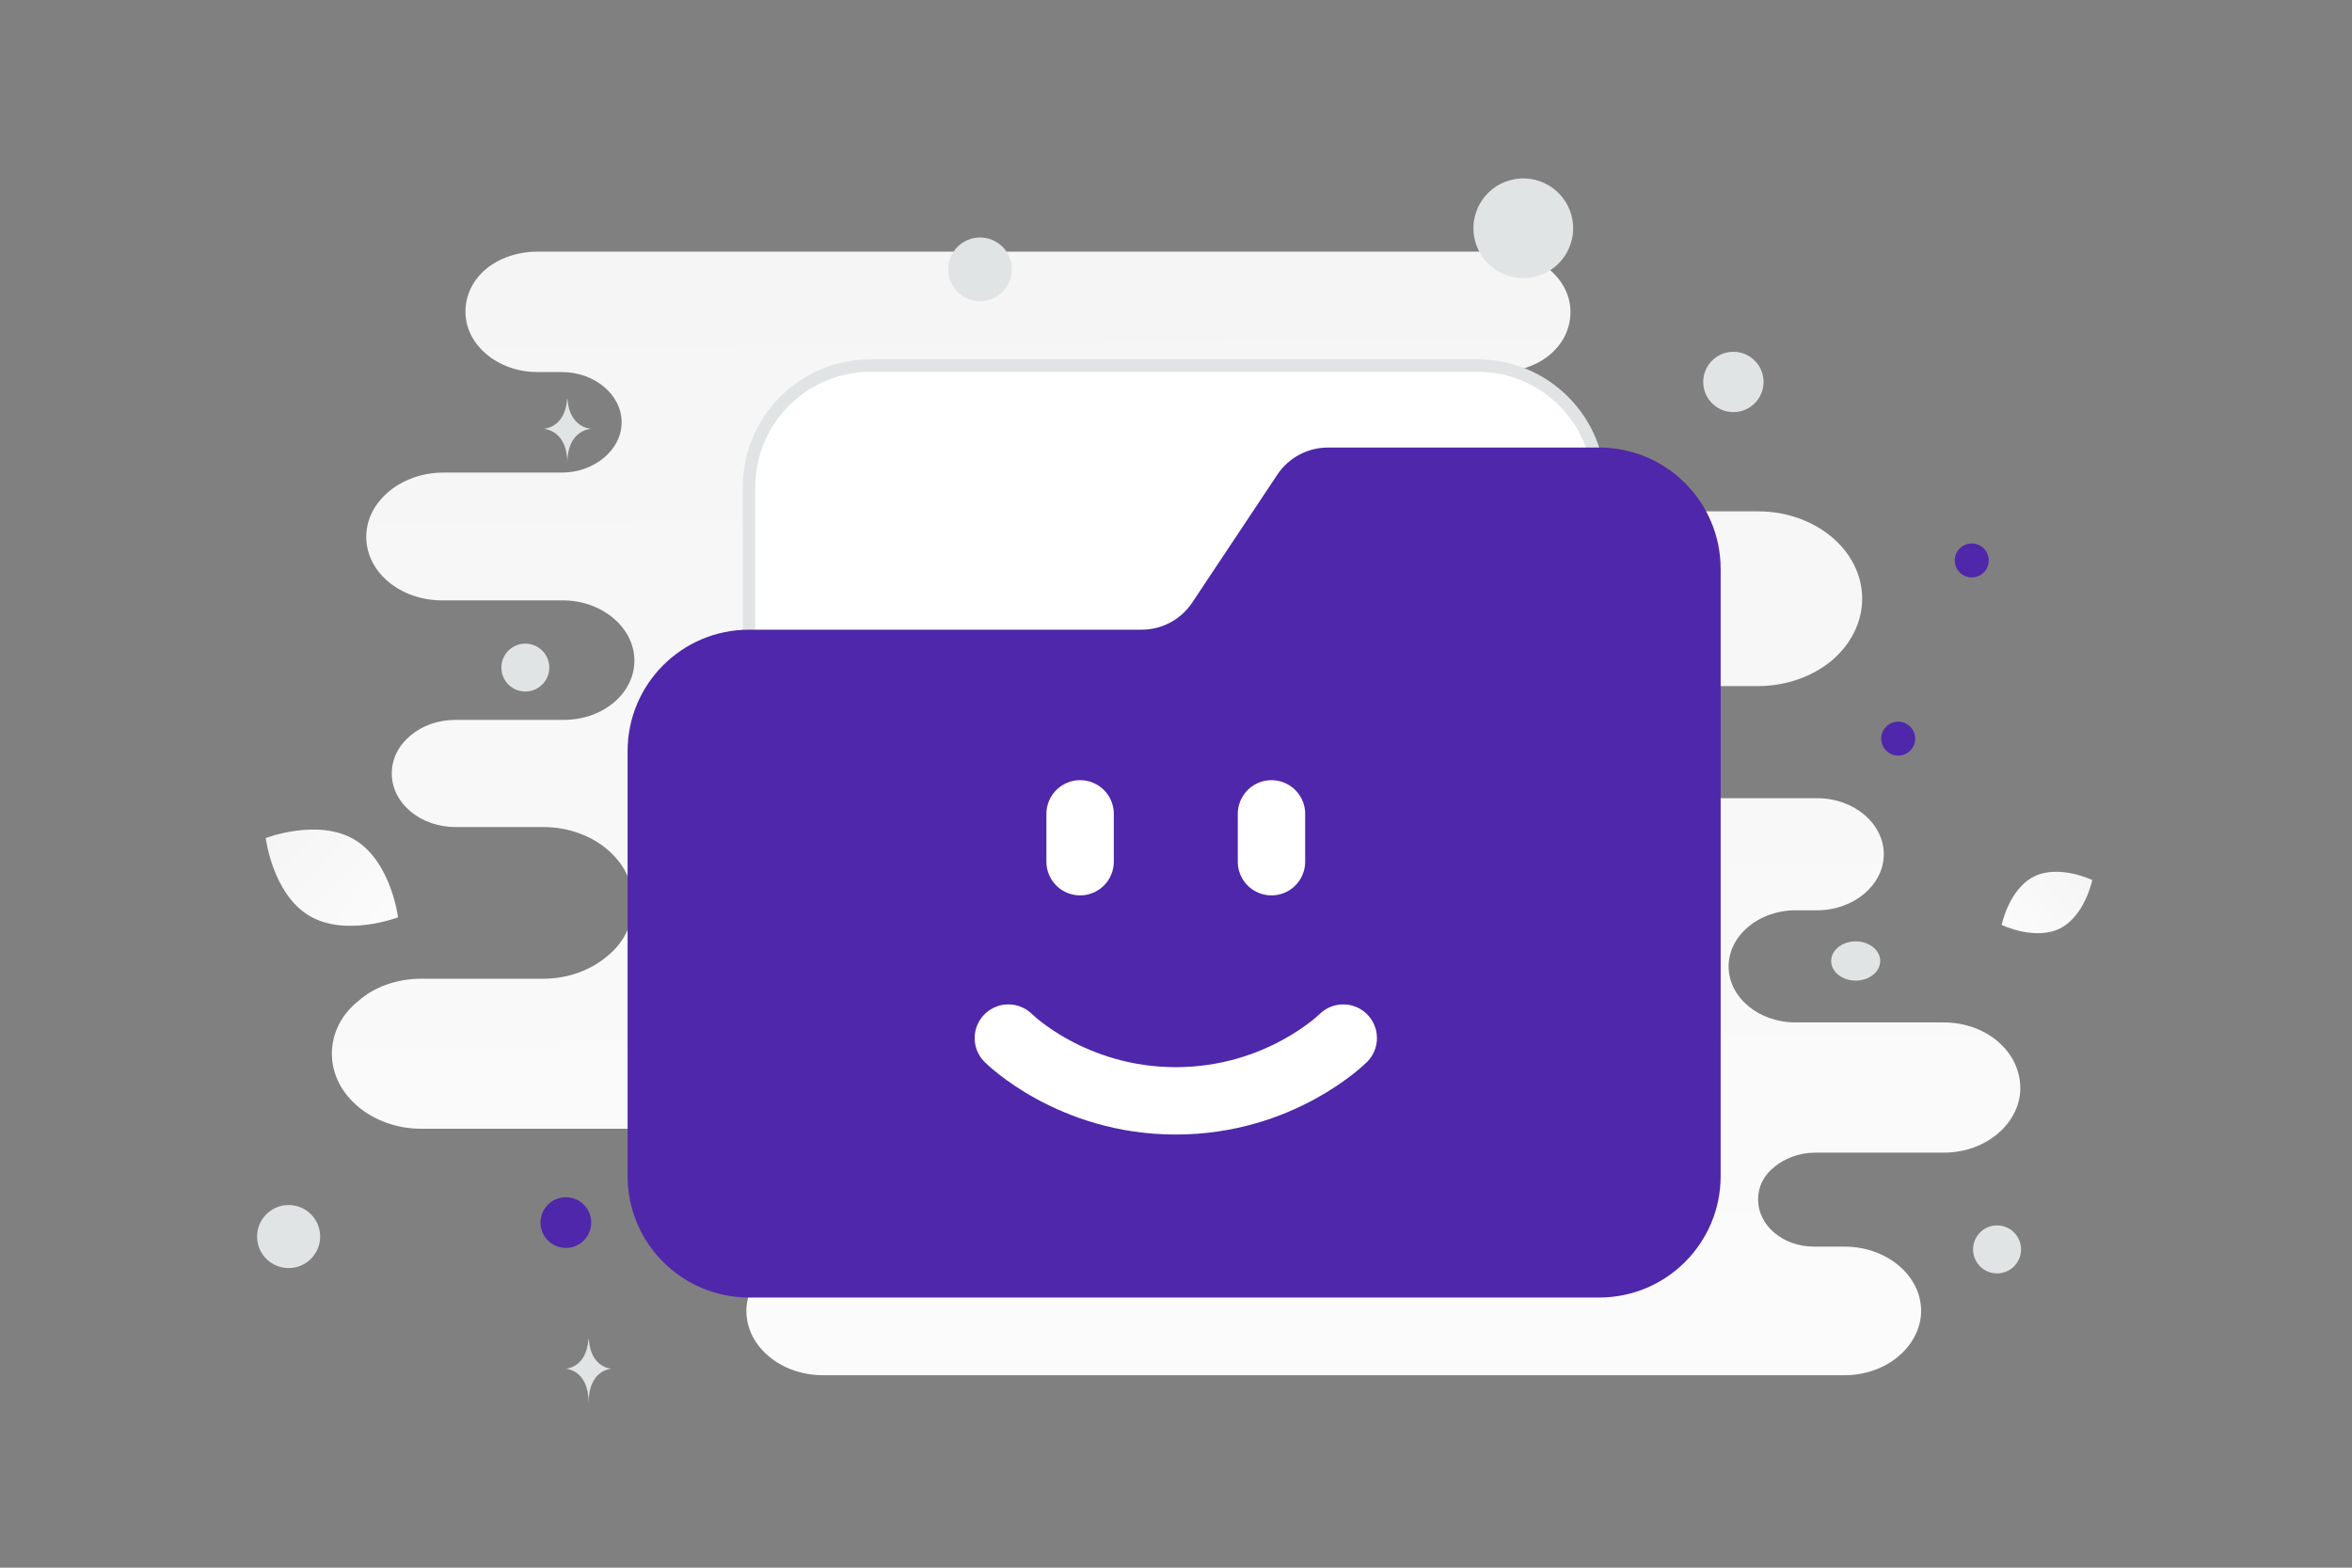 <svg width="900" height="600" viewBox="0 0 900 600" fill="none" xmlns="http://www.w3.org/2000/svg">
<rect x="0" y="0" width="900" height="600" fill="#808080" stroke="none"/>
<g clip-path="url(#clip0_1235_24582)">
<path d="M743.764 391.308H687.01C673.104 391.308 661.453 381.843 661.453 369.854C661.453 363.86 664.459 358.497 668.97 354.711C673.48 350.925 679.869 348.401 687.01 348.401H695.279C702.42 348.401 708.81 345.877 713.32 342.091C717.83 338.305 720.837 332.942 720.837 326.947C720.837 315.274 709.562 305.494 695.279 305.494H521.935C517.406 305.494 514.495 299.927 514.495 295.398C514.495 284.041 503.595 274.891 490.065 274.891H425.557C424.749 274.891 423.949 274.732 423.203 274.423C422.456 274.114 421.778 273.661 421.207 273.089C420.636 272.518 420.182 271.84 419.873 271.093C419.564 270.347 419.405 269.547 419.405 268.739C419.405 267.931 419.564 267.131 419.873 266.385C420.182 265.639 420.636 264.96 421.207 264.389C421.778 263.818 422.456 263.365 423.203 263.056C423.949 262.746 424.749 262.587 425.557 262.587H672.728C683.628 262.587 693.776 258.801 700.917 252.807C708.058 246.813 712.568 238.294 712.568 229.145C712.568 210.531 694.527 195.703 672.728 195.703H545.068C525.037 195.703 505.21 180.244 485.179 180.244H413.904C403.45 180.244 394.975 171.769 394.975 161.314C394.975 150.86 403.45 142.385 413.904 142.385H573.504C581.021 142.385 588.162 139.861 593.048 135.76C597.934 131.658 600.941 125.979 600.941 119.354C600.941 106.734 588.538 96.324 573.504 96.324H205.546C198.029 96.324 190.888 98.847 186.002 102.948C181.116 107.05 178.109 112.729 178.109 119.354C178.109 131.974 190.512 142.385 205.546 142.385H214.942C227.345 142.385 237.869 150.903 237.869 161.63C237.869 166.993 235.238 171.726 231.104 175.196C226.97 178.666 221.332 180.875 214.942 180.875H169.465C161.572 180.875 154.055 183.714 148.793 188.131C143.531 192.548 140.148 198.542 140.148 205.483C140.148 219.049 153.303 229.776 169.089 229.776H215.318C230.352 229.776 242.755 240.187 242.755 252.807C242.755 259.117 239.749 264.796 234.862 268.897C229.976 272.998 223.211 275.522 215.694 275.522H174.351C167.585 275.522 161.572 277.731 157.061 281.517C152.551 285.303 149.92 290.35 149.92 296.029C149.92 307.387 160.82 316.536 174.351 316.536H207.801C226.97 316.536 242.379 329.471 242.379 345.561C242.379 353.449 238.621 361.021 232.232 366.068C225.842 371.432 217.198 374.587 207.801 374.587H161.196C151.8 374.587 143.155 377.742 137.141 383.105C130.752 388.153 126.993 395.409 126.993 403.296C126.993 419.071 142.403 432.006 161.196 432.006H305.105C320.998 432.006 336.611 440.84 352.504 440.84H378.713C388.732 440.84 396.854 448.962 396.854 458.981C396.854 469 388.732 477.121 378.713 477.121H314.919C306.65 477.121 299.509 479.961 294.247 484.378C288.985 488.795 285.602 495.104 285.602 501.73C285.602 515.296 298.757 526.338 314.919 526.338H705.803C714.072 526.338 721.213 523.499 726.475 519.082C731.737 514.665 735.119 508.355 735.119 501.73C735.119 488.164 721.965 477.121 705.803 477.121H694.152C682.124 477.121 672.728 468.919 672.728 459.138C672.728 454.091 674.983 449.674 679.118 446.519C682.876 443.364 688.514 441.155 694.528 441.155H743.764C752.033 441.155 759.174 438.316 764.436 433.899C769.698 429.482 773.08 423.172 773.08 416.547C773.08 402.35 759.925 391.308 743.764 391.308Z" fill="url(#paint0_linear_1235_24582)"/>
<path d="M788.218 355.357C778.647 360.105 765.943 354 765.943 354C765.943 354 768.766 340.199 778.343 335.458C787.914 330.71 800.613 336.808 800.613 336.808C800.613 336.808 797.79 350.609 788.218 355.357Z" fill="url(#paint1_linear_1235_24582)"/>
<path d="M118.278 350.446C132.255 358.822 152.307 351.079 152.307 351.079C152.307 351.079 149.685 329.757 135.7 321.39C121.723 313.013 101.68 320.747 101.68 320.747C101.68 320.747 104.302 342.069 118.278 350.446Z" fill="url(#paint2_linear_1235_24582)"/>
<path d="M754.5 208C750.91 208 748 210.91 748 214.5C748 218.09 750.91 221 754.5 221C758.09 221 761 218.09 761 214.5C761 210.91 758.09 208 754.5 208Z" fill="#4F27AA"/>
<path d="M330.157 243.874C323.405 243.874 317.932 249.348 317.932 256.099C317.932 262.851 323.405 268.324 330.157 268.324C336.909 268.324 342.382 262.851 342.382 256.099C342.382 249.348 336.909 243.874 330.157 243.874Z" fill="#4F27AA"/>
<path d="M216.53 477.623C211.171 477.623 206.826 473.278 206.826 467.919C206.826 462.559 211.171 458.215 216.53 458.215C221.889 458.215 226.234 462.559 226.234 467.919C226.234 473.278 221.889 477.623 216.53 477.623Z" fill="#4F27AA"/>
<path d="M726.361 289.197C722.773 289.197 719.864 286.288 719.864 282.7C719.864 279.112 722.773 276.203 726.361 276.203C729.949 276.203 732.858 279.112 732.858 282.7C732.858 286.288 729.949 289.197 726.361 289.197Z" fill="#4F27AA"/>
<path d="M110.441 485.331C103.777 485.331 98.375 479.929 98.375 473.265C98.375 466.601 103.777 461.199 110.441 461.199C117.105 461.199 122.507 466.601 122.507 473.265C122.507 479.929 117.105 485.331 110.441 485.331Z" fill="#E1E4E5"/>
<path d="M764.181 487.366C759.109 487.366 754.998 483.255 754.998 478.183C754.998 473.111 759.109 469 764.181 469C769.253 469 773.364 473.111 773.364 478.183C773.364 483.255 769.253 487.366 764.181 487.366Z" fill="#E1E4E5"/>
<path d="M663.286 157.727C656.911 157.727 651.743 152.559 651.743 146.184C651.743 139.809 656.911 134.641 663.286 134.641C669.661 134.641 674.829 139.809 674.829 146.184C674.829 152.559 669.661 157.727 663.286 157.727Z" fill="#E1E4E5"/>
<path d="M209.879 253.129C211.19 258.02 208.287 263.047 203.396 264.358C198.506 265.668 193.478 262.766 192.168 257.875C190.857 252.984 193.76 247.957 198.651 246.647C203.541 245.336 208.569 248.239 209.879 253.129Z" fill="#E1E4E5"/>
<path d="M375.014 115.292C368.278 115.292 362.817 109.832 362.817 103.095C362.817 96.359 368.278 90.898 375.014 90.898C381.75 90.898 387.211 96.359 387.211 103.095C387.211 109.832 381.75 115.292 375.014 115.292Z" fill="#E1E4E5"/>
<path d="M710.086 375.301C704.904 375.301 700.704 371.941 700.704 367.795C700.704 363.65 704.904 360.289 710.086 360.289C715.268 360.289 719.468 363.65 719.468 367.795C719.468 371.941 715.268 375.301 710.086 375.301Z" fill="#E1E4E5"/>
<path d="M601.323 82.429C604.051 92.608 598.01 103.071 587.831 105.798C577.652 108.526 567.189 102.485 564.461 92.306C561.734 82.127 567.775 71.664 577.954 68.936C588.133 66.209 598.596 72.25 601.323 82.429Z" fill="#E1E4E5"/>
<path d="M217.018 152.734H217.152C217.943 163.948 226.282 164.121 226.282 164.121C226.282 164.121 217.086 164.3 217.086 177.257C217.086 164.3 207.89 164.121 207.89 164.121C207.89 164.121 216.226 163.948 217.018 152.734ZM225.169 512.499H225.297C226.057 523.679 234.063 523.852 234.063 523.852C234.063 523.852 225.234 524.031 225.234 536.949C225.234 524.031 216.405 523.852 216.405 523.852C216.405 523.852 224.409 523.679 225.169 512.499Z" fill="#E1E4E5"/>
<path fill-rule="evenodd" clip-rule="evenodd" d="M611.936 232.872V186.399C611.936 160.733 591.129 139.926 565.462 139.926H333.097C307.43 139.926 286.624 160.733 286.624 186.399V302.582" fill="white"/>
<path d="M611.936 232.872V186.399C611.936 160.733 591.129 139.926 565.462 139.926H333.097C307.43 139.926 286.624 160.733 286.624 186.399V302.582" stroke="#E1E4E5" stroke-width="4.789"/>
<path fill-rule="evenodd" clip-rule="evenodd" d="M286.624 240.999H436.849C440.673 241 444.439 240.056 447.811 238.252C451.183 236.449 454.058 233.84 456.181 230.659L488.782 181.653C490.909 178.458 493.794 175.838 497.18 174.03C500.565 172.221 504.346 171.28 508.185 171.289H611.936C637.602 171.289 658.409 192.096 658.409 217.762V450.128C658.409 475.794 637.602 496.601 611.936 496.601H286.624C260.958 496.601 240.151 475.794 240.151 450.128V287.472C240.151 261.806 260.958 240.999 286.624 240.999Z" fill="#4F27AA"/>
<path d="M413.303 311.488V329.794M486.534 311.488V329.794M513.996 397.308C513.996 397.308 489.978 421.327 449.923 421.327C409.869 421.327 385.851 397.308 385.851 397.308" stroke="white" stroke-width="25.788" stroke-linecap="round" stroke-linejoin="round"/>
</g>
<defs>
<linearGradient id="paint0_linear_1235_24582" x1="463.813" y1="767.429" x2="454.987" y2="-371.546" gradientUnits="userSpaceOnUse">
<stop stop-color="white"/>
<stop offset="1" stop-color="#EEEEEE"/>
</linearGradient>
<linearGradient id="paint1_linear_1235_24582" x1="751.463" y1="370.167" x2="830.409" y2="307.72" gradientUnits="userSpaceOnUse">
<stop stop-color="white"/>
<stop offset="1" stop-color="#EEEEEE"/>
</linearGradient>
<linearGradient id="paint2_linear_1235_24582" x1="172.364" y1="377.41" x2="59.903" y2="272.919" gradientUnits="userSpaceOnUse">
<stop stop-color="white"/>
<stop offset="1" stop-color="#EEEEEE"/>
</linearGradient>
<clipPath id="clip0_1235_24582">
<rect width="900" height="600" fill="white"/>
</clipPath>
</defs>
</svg>
